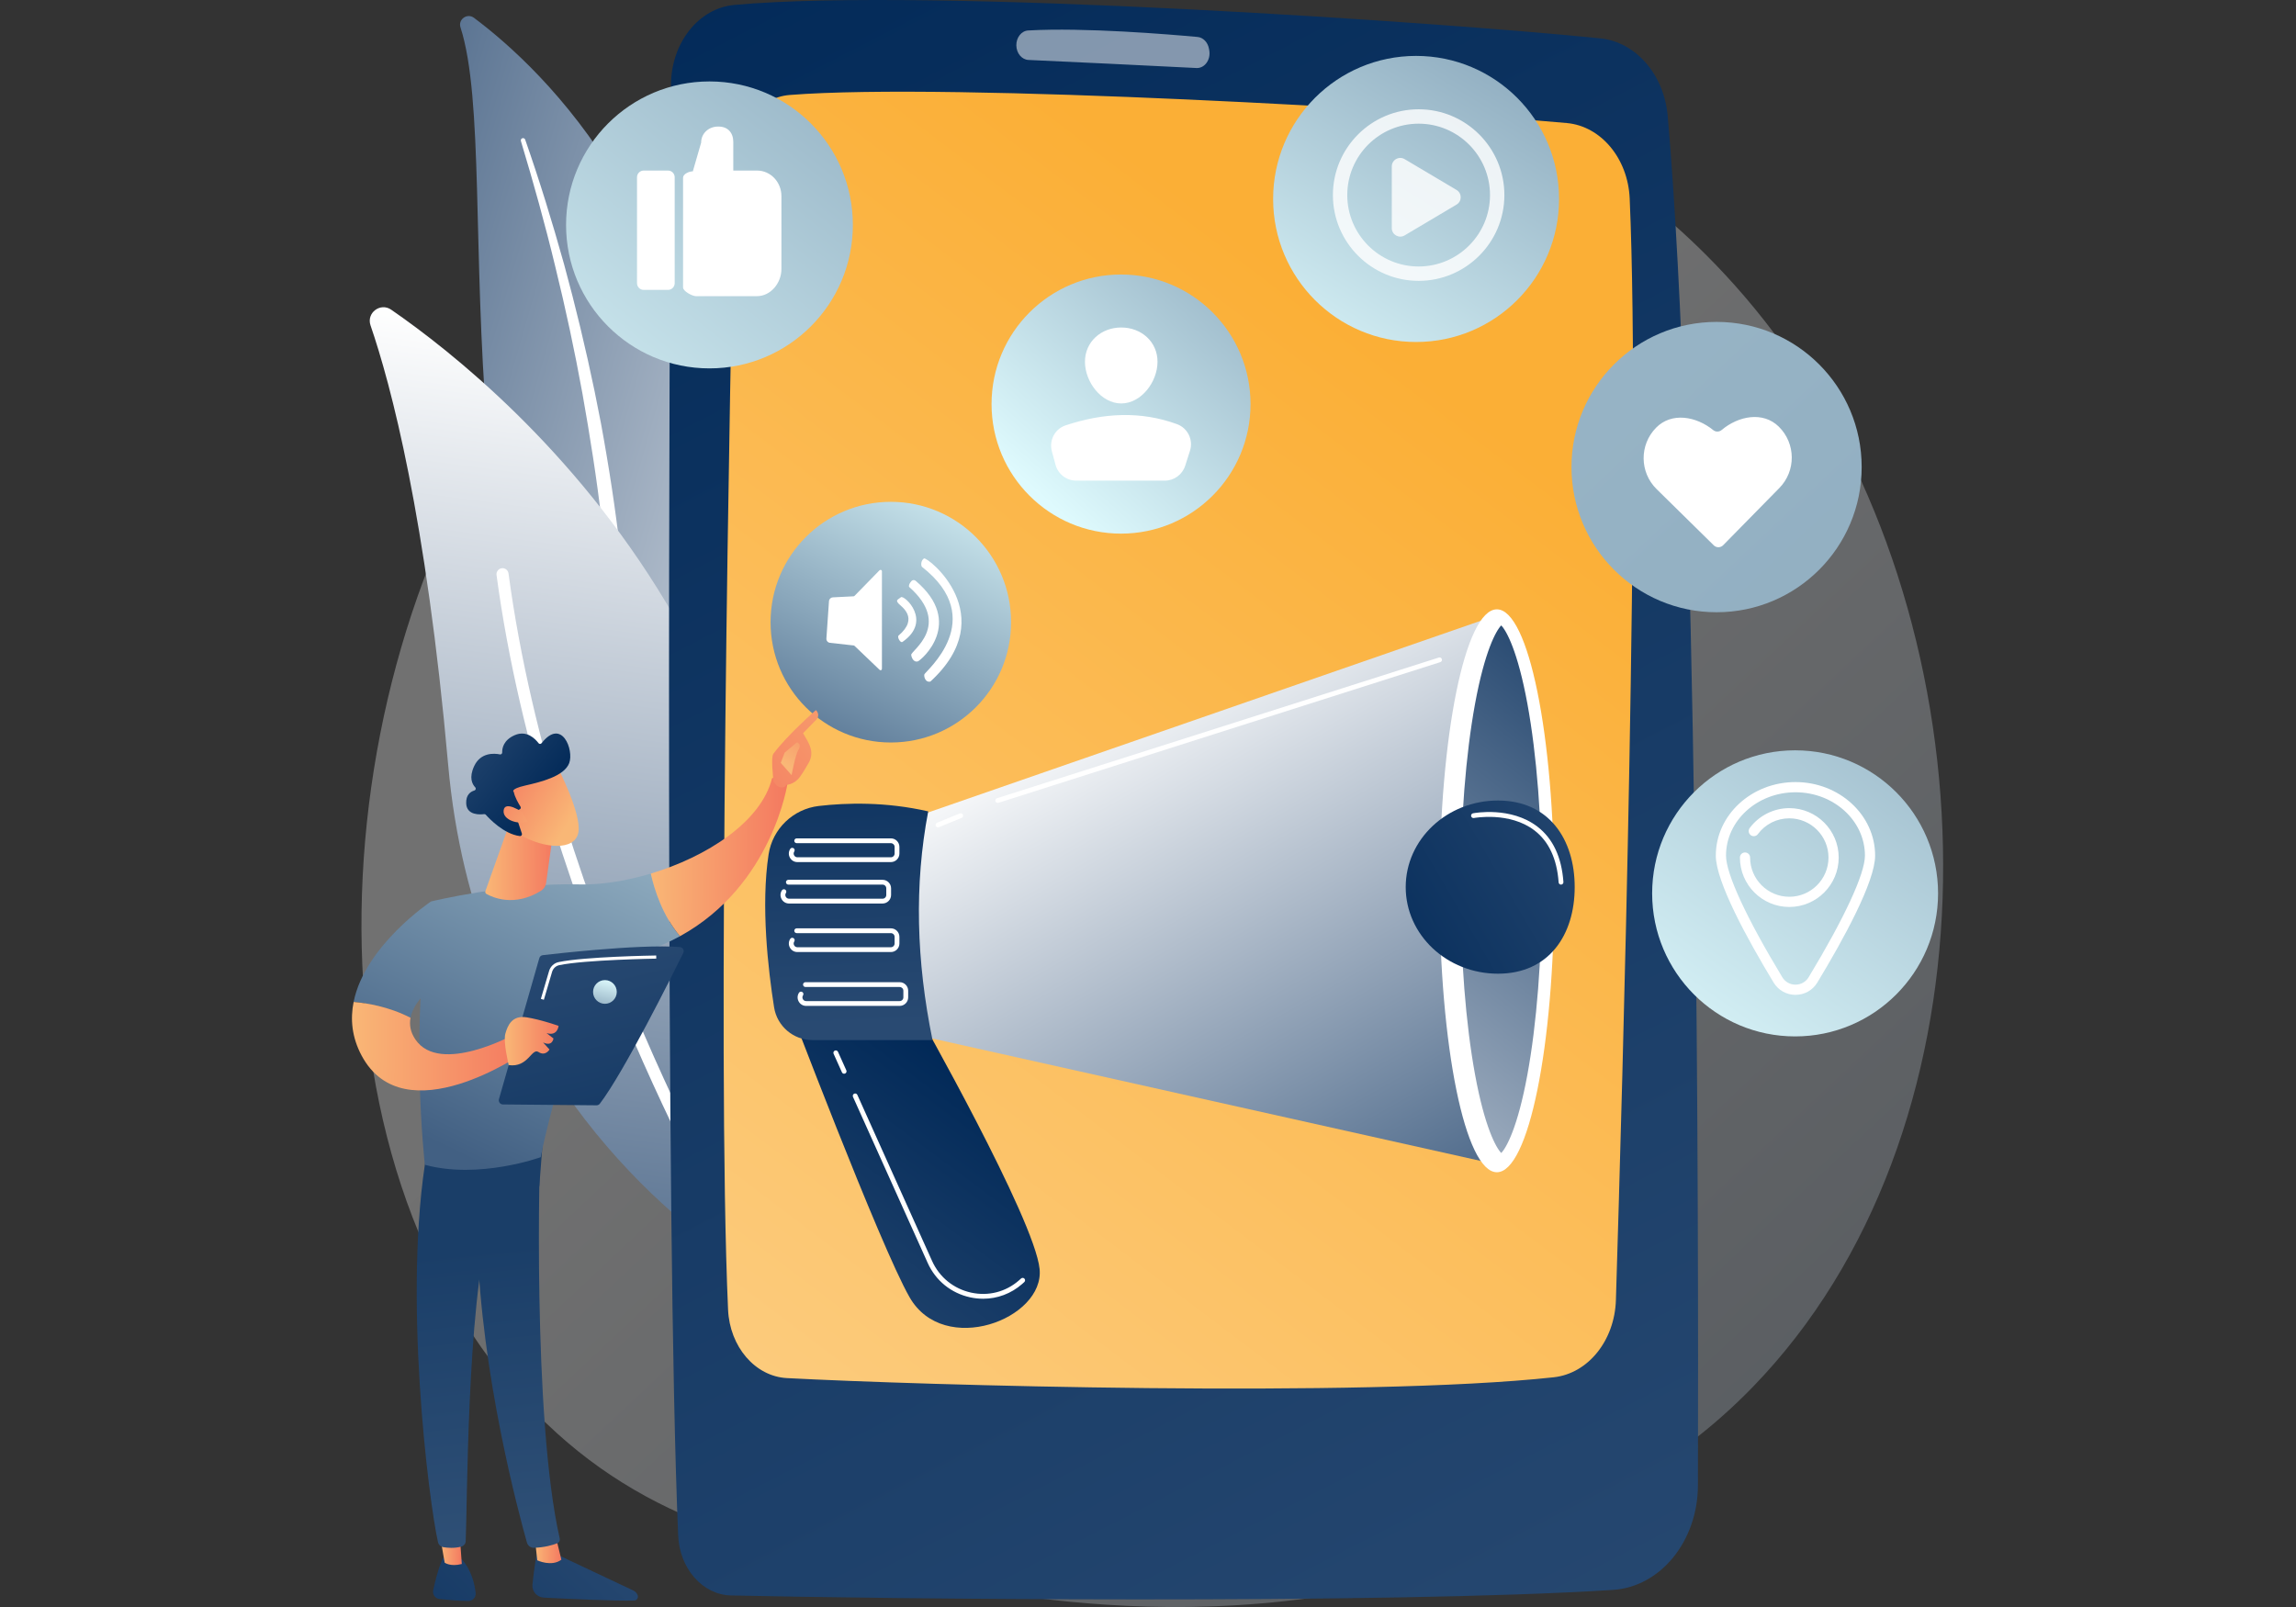 <svg xmlns="http://www.w3.org/2000/svg" width="400" height="280" viewBox="0 0 400 280" fill="none"><rect x="0" y="0" width="400" height="280" fill="#333333" stroke="none"/><g clip-path="url(#clip0)"><path opacity="0.3" d="M305.375 241.65C298.203 249.048 291.785 253.397 286.872 256.68C238.95 288.7 184.171 279.471 167.234 276.316C139.909 271.227 116.843 267.637 97.025 249.72C51.992 209.008 54.182 124.078 88.592 71.468C92.672 65.23 127.03 14.266 181.928 7.085C183.271 6.909 184.273 6.809 185.15 6.716C193.642 5.816 246.269 1.067 289.182 37.044C295.325 42.194 305.21 51.483 314.377 65.65C347.896 117.452 348.002 197.681 305.375 241.65Z" fill="url(#paint0_linear)"></path><path d="M80.223 4.762C79.774 3.369 81.398 2.226 82.569 3.102C94.468 11.997 123.733 39.354 123.258 92.992C122.662 160.289 139.212 182.951 158.08 195.784C158.08 195.784 133.674 191.503 116.039 168.603C72.743 112.376 88.22 29.526 80.223 4.762Z" fill="url(#paint1_linear)"></path><path d="M90.75 24.571C92.93 31.809 94.965 39.086 96.732 46.428C98.537 53.759 100.119 61.141 101.469 68.562C102.79 75.988 103.972 83.437 104.837 90.925C105.734 98.409 106.31 105.923 106.861 113.47C107.454 121.009 108.008 128.607 109.342 136.172C110.667 143.722 112.912 151.235 116.464 158.115C117.351 159.829 118.272 161.534 119.286 163.168C120.269 164.821 121.325 166.431 122.411 168.021C124.597 171.191 126.996 174.222 129.611 177.061C134.854 182.726 140.955 187.587 147.518 191.544C148.209 191.96 149.106 191.738 149.523 191.046C149.932 190.367 149.724 189.489 149.062 189.063L149.057 189.06C147.489 188.053 145.933 187.028 144.428 185.938C143.666 185.405 142.931 184.839 142.184 184.287C141.46 183.708 140.712 183.156 140.007 182.555C137.144 180.199 134.448 177.645 131.956 174.904C126.949 169.453 122.732 163.224 119.328 156.658C117.662 153.355 116.243 149.934 115.092 146.416C113.942 142.897 113.062 139.284 112.387 135.618C111.036 128.282 110.425 120.766 109.778 113.232C109.121 105.697 108.409 98.129 107.387 90.603C106.886 86.839 106.318 83.084 105.682 79.342C105.375 77.469 105.032 75.602 104.693 73.735C104.335 71.871 103.967 70.01 103.584 68.151C102.039 60.721 100.268 53.341 98.266 46.028C96.229 38.724 94 31.477 91.495 24.328C91.423 24.124 91.2 24.016 90.995 24.088C90.797 24.158 90.69 24.372 90.75 24.571Z" fill="white"></path><path d="M133.478 217.104C132.931 219.745 129.867 220.968 127.633 219.458C115.312 211.127 82.601 184.421 78.076 133.25C74.255 90.038 68.08 66.97 64.551 56.693C63.805 54.52 66.265 52.656 68.156 53.962C89.008 68.36 153.311 121.416 133.478 217.104Z" fill="url(#paint2_linear)"></path><path d="M129.869 217.646C129.819 217.691 129.764 217.731 129.705 217.766C129.205 218.063 128.56 217.898 128.263 217.399C127.926 216.832 94.531 160.035 86.505 100.192C86.428 99.616 86.832 99.086 87.409 99.008C87.984 98.931 88.514 99.335 88.592 99.912C96.557 159.319 129.738 215.76 130.072 216.323C130.333 216.763 130.237 217.317 129.869 217.646Z" fill="white"></path><path d="M116.897 14.745C116.623 59.322 115.867 213.081 118.146 267.531C118.386 273.3 122.408 277.872 127.34 277.987C151.735 278.555 241.147 279.58 280.996 277.022C289.296 276.489 295.783 268.514 295.809 258.781C295.936 211.994 295.791 80.408 290.541 20.207C289.912 12.994 284.985 7.316 278.814 6.688C252.217 3.977 162.341 -2.276 127.928 0.859C121.722 1.424 116.942 7.455 116.897 14.745Z" fill="url(#paint3_linear)"></path><path d="M127.981 28.254C127.208 64.242 124.864 183.964 126.841 228.192C127.129 234.656 131.562 239.821 137.087 240.115C159.831 241.331 237.402 243.598 270.682 239.974C276.675 239.321 281.297 233.569 281.516 226.527C282.655 189.806 285.833 78.314 283.918 34.581C283.612 27.604 278.908 21.974 272.957 21.438C248.337 19.224 165.872 14.313 137.579 16.548C132.268 16.967 128.115 22.023 127.981 28.254Z" fill="url(#paint4_linear)"></path><path opacity="0.5" d="M177.062 7.909C177.082 9.277 178.01 10.391 179.178 10.445C184.942 10.712 201.178 11.467 208.436 11.85C209.867 11.925 210.966 10.404 210.671 8.763L210.62 8.483C210.418 7.363 209.609 6.529 208.635 6.44C203.726 5.988 188.918 4.752 179.127 5.309C177.95 5.375 177.041 6.531 177.062 7.909Z" fill="white"></path><path d="M123.6 64.187C137.397 64.187 148.582 52.995 148.582 39.188C148.582 25.381 137.397 14.189 123.6 14.189C109.803 14.189 98.618 25.381 98.618 39.188C98.618 52.995 109.803 64.187 123.6 64.187Z" fill="url(#paint5_linear)"></path><path d="M117.542 30.882C117.542 30.238 117.02 29.715 116.376 29.715H112.145C111.501 29.715 110.978 30.237 110.978 30.882V49.344C110.978 49.988 111.5 50.511 112.145 50.511H116.376C117.019 50.511 117.542 49.989 117.542 49.344V30.882Z" fill="white"></path><path d="M131.864 29.715H127.75V24.736C127.75 23.118 126.798 22.053 125.181 22.053H125.077C123.46 22.053 122.149 23.241 122.149 24.859L120.704 29.851C120.06 29.851 119 30.312 119 30.956V50.093C119 50.737 120.598 51.604 121.243 51.604H122.15H131.865C134.284 51.604 136.136 49.298 136.136 46.878V34.173C136.136 31.752 134.284 29.715 131.864 29.715Z" fill="white"></path><path d="M155.196 129.37C166.768 129.37 176.148 119.983 176.148 108.404C176.148 96.825 166.768 87.438 155.196 87.438C143.625 87.438 134.245 96.825 134.245 108.404C134.245 119.983 143.625 129.37 155.196 129.37Z" fill="url(#paint6_linear)"></path><path d="M156.511 105.135C156.945 105.653 160.241 107.62 156.512 110.768C156.335 111.109 156.832 111.989 157.181 111.877C162.549 108.194 157.511 103.607 156.958 104.057C156.407 104.506 156.008 104.532 156.511 105.135Z" fill="white"></path><path d="M158.747 114.098C158.828 114.785 159.296 115.431 159.896 115.238C160.488 115.048 168.141 108.492 159.513 101.19C159.407 101.1 159.271 101.057 159.133 101.069C158.995 101.081 158.867 101.148 158.778 101.254C158.501 101.586 158.315 101.87 158.36 102.237C165.932 108.919 158.667 113.411 158.747 114.098Z" fill="white"></path><path d="M161.033 117.511C160.935 117.999 161.302 118.996 162.104 118.739C174.65 107.2 161.5 96.923 160.969 97.3C160.439 97.677 160.419 98.441 160.598 98.749C172.376 107.936 161.131 117.023 161.033 117.511Z" fill="white"></path><path d="M153.502 99.31C153.401 99.269 153.296 99.293 153.219 99.371L148.877 103.819C148.83 103.867 148.768 103.896 148.701 103.9L145.09 104.081C144.735 104.099 144.449 104.38 144.424 104.736L143.972 111.256C143.946 111.633 144.222 111.963 144.597 112.005L148.718 112.463C148.777 112.47 148.832 112.495 148.874 112.536L153.236 116.707C153.314 116.781 153.407 116.802 153.506 116.76C153.604 116.718 153.646 116.62 153.646 116.513V99.559C153.646 99.45 153.602 99.351 153.502 99.31Z" fill="white"></path><path d="M93.624 270C93.624 270 93.055 273.056 92.761 276.084C92.646 277.267 93.548 278.304 94.736 278.365C98.767 278.572 107.391 278.981 110.488 278.872C110.954 278.856 111.262 278.382 111.094 277.947C110.954 277.583 110.678 277.287 110.325 277.12L96.138 270.43L93.624 270Z" fill="url(#paint7_linear)"></path><path d="M93.198 268.197L93.598 271.863C93.598 271.863 96.084 273.05 97.8 271.757L96.806 267.666L93.198 268.197Z" fill="url(#paint8_linear)"></path><path d="M94.182 199.354C93.985 200.309 92.72 247.066 97.516 268.071C97.594 268.414 97.418 268.765 97.091 268.894C96.321 269.2 94.816 269.639 93.015 269.683C92.457 269.696 91.96 269.329 91.808 268.792C90.427 263.916 83.817 239.489 83.146 216.208C82.397 190.194 83.154 215.323 83.154 215.323L83.893 199.254L94.182 199.354Z" fill="url(#paint9_linear)"></path><path d="M77.216 271.441C77.216 271.441 76.341 272.978 75.47 277.077C75.312 277.817 75.823 278.532 76.575 278.613C77.905 278.757 79.954 278.945 81.597 278.949C82.354 278.951 82.951 278.297 82.867 277.544C82.699 276.043 82.156 273.578 80.423 271.645L77.216 271.441Z" fill="url(#paint10_linear)"></path><path d="M76.506 266.724L77.467 272.272C77.467 272.272 78.464 273.028 80.453 272.506L80.026 266.543L76.506 266.724Z" fill="url(#paint11_linear)"></path><path d="M74.395 200.6C70.074 225.235 74.7 261.592 76.309 268.715C76.408 269.151 76.756 269.488 77.195 269.565C77.943 269.696 79.174 269.809 80.392 269.468C80.812 269.35 81.11 268.975 81.131 268.54C81.411 262.797 81.342 227.521 85.282 213.617C85.482 212.912 85.918 212.3 86.519 211.882L93.958 206.696L94.606 198.205L74.395 200.6Z" fill="url(#paint12_linear)"></path><path d="M100.875 154.096C88.634 153.777 75.091 157.067 75.091 157.067C71.239 178.342 74.016 202.951 74.016 202.951C83.471 205.529 94.202 201.623 94.202 201.623C95.863 192.731 103.452 167.733 103.452 167.733C109.441 167.047 114.385 165.367 118.465 163.122C115.403 159.502 113.988 154.919 113.38 152.212C109.039 153.517 104.651 154.195 100.875 154.096Z" fill="url(#paint13_linear)"></path><path d="M137.214 136.395C136.024 134.93 134.496 135.603 134.496 135.603C132.621 143.202 123.114 149.287 113.38 152.213C113.987 154.92 115.404 159.503 118.465 163.123C134.66 154.214 137.214 136.395 137.214 136.395Z" fill="url(#paint14_linear)"></path><path d="M136.918 136.761C137.04 137.163 135.577 137.758 134.734 136.113C134.712 135.328 134.267 131.961 134.741 131.326C137.27 127.945 142.149 123.723 142.149 123.723C142.96 124.538 142.278 125.325 142.278 125.325L139.908 127.75C140.39 128.643 140.982 129.398 141.253 130.474C141.458 131.289 141.32 132.157 140.902 132.893C140.483 133.632 139.912 134.592 139.373 135.343C138.353 136.764 136.918 136.761 136.918 136.761Z" fill="url(#paint15_linear)"></path><path d="M138.865 129.328L136.709 131.122L136.02 132.922L137.907 135.057C137.907 135.057 138.583 131.478 139.066 130.707C139.551 129.937 139.307 129.559 138.865 129.328Z" fill="url(#paint16_linear)"></path><path d="M79.674 168.976L75.091 157.067C75.091 157.067 63.58 164.734 61.605 174.575C63.765 174.755 67.691 175.355 71.521 177.336C72.412 172.689 79.674 168.976 79.674 168.976Z" fill="url(#paint17_linear)"></path><path d="M89.562 180.235C89.562 180.235 76.653 187.374 72.379 181.132C71.491 179.836 71.288 178.554 71.522 177.336C67.692 175.355 63.766 174.755 61.606 174.575C61.011 177.542 61.28 180.706 62.995 183.917C70.452 197.882 91.232 183.419 91.232 183.419L89.562 180.235Z" fill="url(#paint18_linear)"></path><path d="M88.568 144.031L84.564 155.268C84.498 155.454 84.572 155.662 84.744 155.759C85.801 156.357 89.61 158.091 94.249 155.21C94.733 154.91 95.064 154.416 95.142 153.852L96.496 144.106L88.568 144.031Z" fill="url(#paint19_linear)"></path><path d="M97.144 133.672C97.144 133.672 101.345 141.771 100.765 145.021C100.186 148.271 94.886 147.987 90.281 145.299L87.13 136.567L97.144 133.672Z" fill="url(#paint20_linear)"></path><path d="M90.527 141.027C90.716 140.945 90.788 140.716 90.677 140.542C90.34 140.015 89.707 138.94 89.511 138.002C89.511 138.002 88.747 137.502 91.48 136.875C94.213 136.248 98.288 135.273 99.165 132.959C100.019 130.703 97.884 124.988 94.349 129.491C94.214 129.662 93.954 129.664 93.823 129.49C93.257 128.739 91.767 127.177 89.668 128.095C87.704 128.954 87.469 130.386 87.489 131.11C87.495 131.323 87.304 131.486 87.096 131.444C86.108 131.246 83.737 131.061 82.607 133.486C81.675 135.484 82.258 136.625 82.793 137.186C82.966 137.368 82.887 137.663 82.646 137.734C81.994 137.927 81.15 138.47 81.219 139.995C81.315 142.102 83.67 141.939 84.341 141.85C84.451 141.835 84.56 141.874 84.634 141.957C85.203 142.599 87.765 145.325 90.564 145.677C90.807 145.708 90.997 145.47 90.92 145.238L89.741 141.7C89.686 141.536 89.766 141.357 89.925 141.288L90.527 141.027Z" fill="url(#paint21_linear)"></path><path d="M91.01 141.533C91.01 141.533 87.984 139.413 87.744 141.172C87.505 142.931 90.462 143.749 91.938 143.107L91.01 141.533Z" fill="url(#paint22_linear)"></path><path d="M86.924 191.517L93.956 166.942C94.036 166.663 94.274 166.46 94.562 166.426C95.836 166.277 99.528 165.86 103.79 165.499C108.925 165.064 114.888 164.712 118.451 165.012C118.958 165.055 119.264 165.591 119.039 166.047C117.012 170.149 108.678 186.836 104.504 192.302C104.366 192.483 104.152 192.589 103.924 192.587L87.608 192.435C87.133 192.43 86.793 191.974 86.924 191.517Z" fill="url(#paint23_linear)"></path><path d="M88.623 185.58C88.623 185.58 87.644 181.549 88.038 180.119C88.433 178.689 89.199 176.85 91.751 177.259C94.303 177.668 97.313 178.743 97.313 178.743C97.313 178.743 97.161 180.606 95.221 180.005L96.424 180.936C96.424 180.936 96.253 182.427 94.615 181.631L95.733 182.866C95.733 182.866 95.029 184.091 93.824 183.305C92.618 182.52 92.04 186.065 88.623 185.58Z" fill="url(#paint24_linear)"></path><path d="M103.322 172.835C103.322 173.976 104.246 174.901 105.386 174.901C106.527 174.901 107.451 173.976 107.451 172.835C107.451 171.694 106.527 170.769 105.386 170.769C104.246 170.769 103.322 171.694 103.322 172.835Z" fill="url(#paint25_linear)"></path><path d="M94.75 174.196L94.227 174.042L95.659 169.182C95.892 168.391 96.529 167.797 97.324 167.632C101.862 166.684 113.815 166.49 114.321 166.483L114.329 167.028C114.205 167.03 101.923 167.229 97.435 168.166C96.838 168.291 96.358 168.739 96.182 169.337L94.75 174.196Z" fill="white"></path><path d="M299.055 106.677C313.016 106.677 324.333 95.352 324.333 81.382C324.333 67.412 313.016 56.087 299.055 56.087C285.095 56.087 273.778 67.412 273.778 81.382C273.778 95.352 285.095 106.677 299.055 106.677Z" fill="url(#paint26_linear)"></path><path d="M309.895 74.338C307.152 71.64 302.875 72.452 299.93 74.926C299.508 75.281 298.896 75.285 298.468 74.937C295.484 72.515 291.211 71.778 288.515 74.522C285.588 77.502 285.63 82.291 288.607 85.22L298.57 95.019C299.022 95.464 299.75 95.458 300.195 95.005L309.987 85.035C312.914 82.056 312.872 77.267 309.895 74.338Z" fill="white"></path><path d="M195.304 92.979C207.763 92.979 217.864 82.872 217.864 70.404C217.864 57.936 207.763 47.829 195.304 47.829C182.845 47.829 172.744 57.936 172.744 70.404C172.744 82.872 182.845 92.979 195.304 92.979Z" fill="url(#paint27_linear)"></path><path d="M201.658 63.033C201.658 66.526 198.828 70.297 195.338 70.297C191.847 70.297 189.017 66.526 189.017 63.033C189.017 59.54 191.847 57.062 195.338 57.062C198.828 57.062 201.658 59.54 201.658 63.033Z" fill="white"></path><path d="M187.494 83.746H202.924C204.548 83.746 205.986 82.696 206.481 81.148L207.312 78.551C207.919 76.65 206.931 74.591 205.057 73.906C198.778 71.609 192.285 71.903 185.633 74.118C183.77 74.738 182.736 76.733 183.25 78.629L183.89 80.987C184.331 82.616 185.808 83.746 187.494 83.746Z" fill="white"></path><path d="M136.957 173.918C136.957 173.918 153.309 217.073 158.475 226.05C164.472 236.471 181.986 229.83 181.115 221.109C180.243 212.388 159.781 176.34 159.781 176.34L136.957 173.918Z" fill="url(#paint28_linear)"></path><path d="M159.052 142.482L260.685 107.22L259.617 202.644L156.274 179.57L159.052 142.482Z" fill="url(#paint29_linear)"></path><path d="M260.779 204.248C266.294 204.248 270.765 182.292 270.765 155.209C270.765 128.125 266.294 106.17 260.779 106.17C255.265 106.17 250.794 128.125 250.794 155.209C250.794 182.292 255.265 204.248 260.779 204.248Z" fill="url(#paint30_linear)"></path><path d="M261.538 200.894C260.636 199.975 258.67 196.432 256.984 187.27C255.355 178.416 254.458 166.931 254.458 154.932C254.458 142.933 255.355 131.448 256.984 122.594C258.67 113.432 260.636 109.889 261.538 108.97C262.44 109.889 264.406 113.432 266.092 122.594C267.721 131.448 268.618 142.933 268.618 154.932C268.618 166.931 267.721 178.416 266.092 187.27C264.406 196.432 262.44 199.976 261.538 200.894Z" fill="url(#paint31_linear)"></path><path d="M274.336 154.567C274.336 162.899 269.85 169.654 260.973 169.654C252.095 169.654 244.898 162.899 244.898 154.567C244.898 146.235 252.095 139.48 260.973 139.48C269.85 139.48 274.336 146.234 274.336 154.567Z" fill="url(#paint32_linear)"></path><path d="M142.66 140.43C147.441 139.874 154.297 139.674 161.709 141.373C159.267 154.139 159.635 167.445 162.459 181.223H141.552C138.218 181.223 135.376 178.8 134.856 175.505C133.814 168.901 132.541 157.8 133.899 148.885C134.58 144.412 138.167 140.953 142.66 140.43Z" fill="url(#paint33_linear)"></path><path d="M155.207 150.208H138.917C138.365 150.208 137.877 149.918 137.612 149.432C137.348 148.946 137.369 148.378 137.67 147.914C137.796 147.72 138.055 147.665 138.25 147.79C138.444 147.916 138.5 148.175 138.374 148.37C138.243 148.572 138.234 148.82 138.349 149.032C138.464 149.244 138.677 149.37 138.918 149.37H155.208C155.565 149.37 155.856 149.079 155.856 148.722V147.562C155.856 147.205 155.565 146.914 155.208 146.914H138.796C138.565 146.914 138.378 146.726 138.378 146.495C138.378 146.264 138.566 146.076 138.796 146.076H155.206C156.026 146.076 156.692 146.743 156.692 147.562V148.722C156.692 149.541 156.027 150.208 155.207 150.208Z" fill="white"></path><path d="M153.754 157.427H137.465C136.913 157.427 136.425 157.137 136.16 156.651C135.896 156.165 135.917 155.597 136.218 155.133C136.344 154.939 136.603 154.884 136.798 155.009C136.992 155.135 137.048 155.394 136.922 155.589C136.791 155.792 136.782 156.039 136.897 156.251C137.012 156.463 137.225 156.589 137.466 156.589H153.756C154.113 156.589 154.404 156.298 154.404 155.941V154.781C154.404 154.424 154.113 154.133 153.756 154.133H137.344C137.113 154.133 136.926 153.945 136.926 153.714C136.926 153.483 137.114 153.295 137.344 153.295H153.754C154.574 153.295 155.24 153.962 155.24 154.782V155.942C155.24 156.76 154.574 157.427 153.754 157.427Z" fill="white"></path><path d="M173.82 139.899C173.642 139.899 173.478 139.785 173.421 139.607C173.351 139.386 173.473 139.151 173.693 139.08L250.668 114.568C250.888 114.498 251.124 114.62 251.195 114.84C251.265 115.061 251.143 115.296 250.923 115.367L173.948 139.879C173.905 139.893 173.862 139.899 173.82 139.899Z" fill="white"></path><path d="M163.41 144.157C163.245 144.157 163.088 144.059 163.022 143.896C162.934 143.682 163.037 143.437 163.251 143.349L167.212 141.729C167.426 141.641 167.671 141.744 167.759 141.959C167.847 142.173 167.744 142.418 167.53 142.506L163.569 144.126C163.517 144.147 163.463 144.157 163.41 144.157Z" fill="white"></path><path d="M155.207 165.882H138.917C138.365 165.882 137.877 165.592 137.612 165.106C137.348 164.62 137.369 164.052 137.67 163.588C137.796 163.393 138.055 163.339 138.25 163.464C138.444 163.59 138.5 163.849 138.374 164.044C138.243 164.247 138.233 164.494 138.349 164.706C138.464 164.918 138.677 165.044 138.917 165.044H155.207C155.564 165.044 155.855 164.753 155.855 164.396V163.236C155.855 162.879 155.564 162.588 155.207 162.588H138.796C138.565 162.588 138.378 162.4 138.378 162.169C138.378 161.938 138.566 161.75 138.796 161.75H155.206C156.026 161.75 156.692 162.417 156.692 163.236V164.396C156.692 165.215 156.027 165.882 155.207 165.882Z" fill="white"></path><path d="M156.732 175.266H140.443C139.891 175.266 139.403 174.976 139.138 174.49C138.874 174.004 138.895 173.436 139.196 172.972C139.322 172.777 139.581 172.723 139.776 172.848C139.97 172.974 140.026 173.233 139.9 173.428C139.769 173.631 139.759 173.878 139.875 174.09C139.99 174.302 140.202 174.428 140.443 174.428H156.733C157.09 174.428 157.381 174.137 157.381 173.78V172.62C157.381 172.263 157.09 171.972 156.733 171.972H140.322C140.091 171.972 139.904 171.784 139.904 171.553C139.904 171.322 140.092 171.134 140.322 171.134H156.732C157.552 171.134 158.218 171.801 158.218 172.62V173.78C158.218 174.599 157.552 175.266 156.732 175.266Z" fill="white"></path><path d="M171.281 226.29C170.531 226.29 169.772 226.209 169.015 226.044C165.703 225.322 163.007 223.137 161.618 220.048L148.604 191.116C148.509 190.905 148.603 190.657 148.814 190.562C149.025 190.467 149.272 190.561 149.367 190.772L162.381 219.704C163.661 222.547 166.143 224.559 169.193 225.224C172.19 225.878 175.223 225.102 177.515 223.095C177.638 222.988 177.761 222.877 177.885 222.764C178.056 222.608 178.321 222.62 178.476 222.791C178.632 222.962 178.62 223.227 178.45 223.383C178.321 223.501 178.193 223.615 178.066 223.726C176.152 225.402 173.763 226.29 171.281 226.29Z" fill="white"></path><path d="M147.061 187.085C146.901 187.085 146.748 186.993 146.679 186.838L145.227 183.61C145.132 183.399 145.226 183.151 145.437 183.056C145.648 182.961 145.896 183.055 145.991 183.266L147.443 186.493C147.538 186.704 147.444 186.952 147.233 187.048C147.177 187.073 147.119 187.085 147.061 187.085Z" fill="white"></path><path d="M271.956 154.132C271.738 154.132 271.554 153.963 271.538 153.743C271.248 149.66 269.834 146.617 267.335 144.696C263.013 141.375 256.845 142.516 256.783 142.529C256.554 142.572 256.336 142.424 256.293 142.197C256.249 141.97 256.397 141.75 256.624 141.706C256.891 141.654 263.227 140.484 267.845 144.031C270.543 146.104 272.066 149.351 272.373 153.683C272.389 153.914 272.216 154.114 271.985 154.131C271.976 154.132 271.966 154.132 271.956 154.132Z" fill="white"></path><path d="M312.737 180.581C326.493 180.581 337.644 169.422 337.644 155.657C337.644 141.892 326.493 130.733 312.737 130.733C298.981 130.733 287.83 141.892 287.83 155.657C287.83 169.422 298.981 180.581 312.737 180.581Z" fill="url(#paint34_linear)"></path><path d="M312.8 173.342C311.227 173.342 309.802 172.538 308.987 171.191C304.395 163.6 298.921 153.602 298.921 149.081C298.921 142.015 305.147 136.267 312.799 136.267C320.451 136.267 326.677 142.015 326.677 149.081C326.677 153.603 321.203 163.6 316.611 171.191C315.798 172.538 314.373 173.342 312.8 173.342ZM312.8 138.045C306.128 138.045 300.698 142.996 300.698 149.082C300.698 152.243 304.273 159.967 310.507 170.272C310.996 171.082 311.854 171.566 312.8 171.566C313.746 171.566 314.604 171.082 315.093 170.272C321.327 159.967 324.902 152.244 324.902 149.082C324.902 142.996 319.472 138.045 312.8 138.045Z" fill="white"></path><path d="M311.725 158.028C306.98 158.028 303.121 154.166 303.121 149.418C303.121 148.927 303.518 148.529 304.009 148.529C304.5 148.529 304.897 148.927 304.897 149.418C304.897 153.186 307.96 156.251 311.726 156.251C315.491 156.251 318.554 153.186 318.554 149.418C318.554 145.65 315.491 142.585 311.726 142.585C309.548 142.585 307.552 143.588 306.248 145.337C305.956 145.731 305.399 145.812 305.005 145.518C304.613 145.225 304.532 144.668 304.824 144.274C306.442 142.103 309.023 140.807 311.726 140.807C316.471 140.807 320.33 144.67 320.33 149.417C320.33 154.164 316.47 158.028 311.725 158.028Z" fill="white"></path><path d="M246.705 59.589C260.461 59.589 271.612 48.43 271.612 34.665C271.612 20.9 260.461 9.741 246.705 9.741C232.949 9.741 221.798 20.9 221.798 34.665C221.798 48.43 232.949 59.589 246.705 59.589Z" fill="url(#paint35_linear)"></path><g opacity="0.9"><path opacity="0.9" d="M247.15 48.936C238.913 48.936 232.213 42.231 232.213 33.989C232.213 25.747 238.913 19.042 247.15 19.042C255.386 19.042 262.087 25.747 262.087 33.989C262.087 42.231 255.386 48.936 247.15 48.936ZM247.15 21.548C240.293 21.548 234.716 27.129 234.716 33.99C234.716 40.851 240.293 46.432 247.15 46.432C254.005 46.432 259.583 40.851 259.583 33.99C259.583 27.129 254.006 21.548 247.15 21.548Z" fill="white"></path><path opacity="0.9" fill-rule="evenodd" clip-rule="evenodd" d="M242.471 39.746V29C242.471 27.852 243.72 27.14 244.707 27.726L253.755 33.099C254.722 33.673 254.722 35.073 253.755 35.647L244.707 41.02C243.72 41.606 242.471 40.894 242.471 39.746Z" fill="white"></path></g></g><defs><linearGradient id="paint0_linear" x1="363.711" y1="324.685" x2="169.277" y2="117.848" gradientUnits="userSpaceOnUse"><stop stop-color="#91A3B7"></stop><stop offset="1" stop-color="white"></stop></linearGradient><linearGradient id="paint1_linear" x1="57.904" y1="81.508" x2="180.77" y2="116.806" gradientUnits="userSpaceOnUse"><stop stop-color="#5C7593"></stop><stop offset="1" stop-color="white"></stop></linearGradient><linearGradient id="paint2_linear" x1="88.836" y1="214.725" x2="109.451" y2="59.16" gradientUnits="userSpaceOnUse"><stop stop-color="#5C7593"></stop><stop offset="1" stop-color="white"></stop></linearGradient><linearGradient id="paint3_linear" x1="290.33" y1="311.409" x2="114.447" y2="-31.082" gradientUnits="userSpaceOnUse"><stop stop-color="#294A72"></stop><stop offset="1" stop-color="#002857"></stop></linearGradient><linearGradient id="paint4_linear" x1="250.667" y1="67.037" x2="-111.727" y2="544.917" gradientUnits="userSpaceOnUse"><stop stop-color="#FBAF36"></stop><stop offset="1" stop-color="white"></stop></linearGradient><linearGradient id="paint5_linear" x1="86.287" y1="86.367" x2="216.95" y2="-78.622" gradientUnits="userSpaceOnUse"><stop stop-color="#DEFAFD"></stop><stop offset="1" stop-color="#426083"></stop></linearGradient><linearGradient id="paint6_linear" x1="169.392" y1="79.348" x2="139.676" y2="140.09" gradientUnits="userSpaceOnUse"><stop stop-color="#DEFAFD"></stop><stop offset="1" stop-color="#426083"></stop></linearGradient><linearGradient id="paint7_linear" x1="110.159" y1="265.927" x2="57.4" y2="322.193" gradientUnits="userSpaceOnUse"><stop stop-color="#294A72"></stop><stop offset="1" stop-color="#002857"></stop></linearGradient><linearGradient id="paint8_linear" x1="93.182" y1="269.984" x2="97.817" y2="270.028" gradientUnits="userSpaceOnUse"><stop stop-color="#F9B776"></stop><stop offset="1" stop-color="#F47960"></stop></linearGradient><linearGradient id="paint9_linear" x1="109.068" y1="403.876" x2="89.287" y2="216.083" gradientUnits="userSpaceOnUse"><stop stop-color="#667E9A"></stop><stop offset="0.996" stop-color="#1A3E68"></stop></linearGradient><linearGradient id="paint10_linear" x1="98.555" y1="255.044" x2="45.794" y2="311.312" gradientUnits="userSpaceOnUse"><stop stop-color="#294A72"></stop><stop offset="1" stop-color="#002857"></stop></linearGradient><linearGradient id="paint11_linear" x1="76.479" y1="269.587" x2="80.481" y2="269.625" gradientUnits="userSpaceOnUse"><stop stop-color="#F9B776"></stop><stop offset="1" stop-color="#F47960"></stop></linearGradient><linearGradient id="paint12_linear" x1="103.171" y1="404.498" x2="83.39" y2="216.705" gradientUnits="userSpaceOnUse"><stop stop-color="#667E9A"></stop><stop offset="0.996" stop-color="#1A3E68"></stop></linearGradient><linearGradient id="paint13_linear" x1="131.716" y1="88.3" x2="77.372" y2="199.822" gradientUnits="userSpaceOnUse"><stop stop-color="#DEFAFD"></stop><stop offset="1" stop-color="#426083"></stop></linearGradient><linearGradient id="paint14_linear" x1="113.409" y1="149.157" x2="137.09" y2="149.382" gradientUnits="userSpaceOnUse"><stop stop-color="#F9B776"></stop><stop offset="1" stop-color="#F47960"></stop></linearGradient><linearGradient id="paint15_linear" x1="163.138" y1="112.19" x2="125.002" y2="141.869" gradientUnits="userSpaceOnUse"><stop stop-color="#F9B776"></stop><stop offset="1" stop-color="#F47960"></stop></linearGradient><linearGradient id="paint16_linear" x1="137.129" y1="133.361" x2="143.862" y2="123.227" gradientUnits="userSpaceOnUse"><stop stop-color="#F9B776"></stop><stop offset="1" stop-color="#F47960"></stop></linearGradient><linearGradient id="paint17_linear" x1="114.934" y1="80.123" x2="60.591" y2="191.644" gradientUnits="userSpaceOnUse"><stop stop-color="#DEFAFD"></stop><stop offset="1" stop-color="#426083"></stop></linearGradient><linearGradient id="paint18_linear" x1="61.272" y1="182.228" x2="91.24" y2="182.512" gradientUnits="userSpaceOnUse"><stop stop-color="#F9B776"></stop><stop offset="1" stop-color="#F47960"></stop></linearGradient><linearGradient id="paint19_linear" x1="84.588" y1="150.388" x2="96.437" y2="150.501" gradientUnits="userSpaceOnUse"><stop stop-color="#F9B776"></stop><stop offset="1" stop-color="#F47960"></stop></linearGradient><linearGradient id="paint20_linear" x1="99.327" y1="142.985" x2="86.37" y2="134.918" gradientUnits="userSpaceOnUse"><stop stop-color="#F9B776"></stop><stop offset="1" stop-color="#F47960"></stop></linearGradient><linearGradient id="paint21_linear" x1="79.559" y1="126.463" x2="96.271" y2="139.913" gradientUnits="userSpaceOnUse"><stop stop-color="#294A72"></stop><stop offset="1" stop-color="#002857"></stop></linearGradient><linearGradient id="paint22_linear" x1="95.877" y1="145.917" x2="84.219" y2="138.659" gradientUnits="userSpaceOnUse"><stop stop-color="#F9B776"></stop><stop offset="1" stop-color="#F47960"></stop></linearGradient><linearGradient id="paint23_linear" x1="99.275" y1="163.173" x2="115.832" y2="232.115" gradientUnits="userSpaceOnUse"><stop stop-color="#294A72"></stop><stop offset="1" stop-color="#002857"></stop></linearGradient><linearGradient id="paint24_linear" x1="87.944" y1="181.413" x2="97.313" y2="181.413" gradientUnits="userSpaceOnUse"><stop stop-color="#F9B776"></stop><stop offset="1" stop-color="#F47960"></stop></linearGradient><linearGradient id="paint25_linear" x1="105.939" y1="170.527" x2="103.465" y2="180.83" gradientUnits="userSpaceOnUse"><stop stop-color="#DEFAFD"></stop><stop offset="1" stop-color="#426083"></stop></linearGradient><linearGradient id="paint26_linear" x1="-356.757" y1="-615.962" x2="1038.73" y2="865.877" gradientUnits="userSpaceOnUse"><stop stop-color="#DEFAFD"></stop><stop offset="1" stop-color="#426083"></stop></linearGradient><linearGradient id="paint27_linear" x1="181.044" y1="86.157" x2="259.029" y2="0.128" gradientUnits="userSpaceOnUse"><stop stop-color="#DEFAFD"></stop><stop offset="1" stop-color="#426083"></stop></linearGradient><linearGradient id="paint28_linear" x1="133.581" y1="233.146" x2="169.343" y2="185.205" gradientUnits="userSpaceOnUse"><stop stop-color="#294A72"></stop><stop offset="1" stop-color="#002857"></stop></linearGradient><linearGradient id="paint29_linear" x1="193.755" y1="117.154" x2="258.86" y2="233.029" gradientUnits="userSpaceOnUse"><stop stop-color="white"></stop><stop offset="1" stop-color="#264870"></stop></linearGradient><linearGradient id="paint30_linear" x1="403.595" y1="104.62" x2="331.91" y2="129.978" gradientUnits="userSpaceOnUse"><stop stop-color="#5C7593"></stop><stop offset="1" stop-color="white"></stop></linearGradient><linearGradient id="paint31_linear" x1="196.873" y1="235.735" x2="285.884" y2="124.661" gradientUnits="userSpaceOnUse"><stop stop-color="white"></stop><stop offset="1" stop-color="#264870"></stop></linearGradient><linearGradient id="paint32_linear" x1="284.431" y1="140.659" x2="231.561" y2="171.514" gradientUnits="userSpaceOnUse"><stop stop-color="#294A72"></stop><stop offset="1" stop-color="#002857"></stop></linearGradient><linearGradient id="paint33_linear" x1="148.628" y1="178.509" x2="146.01" y2="112.667" gradientUnits="userSpaceOnUse"><stop stop-color="#294A72"></stop><stop offset="1" stop-color="#002857"></stop></linearGradient><linearGradient id="paint34_linear" x1="289.504" y1="188.683" x2="397.891" y2="34.818" gradientUnits="userSpaceOnUse"><stop stop-color="#DEFAFD"></stop><stop offset="1" stop-color="#426083"></stop></linearGradient><linearGradient id="paint35_linear" x1="225.639" y1="69.106" x2="297.565" y2="-48.327" gradientUnits="userSpaceOnUse"><stop stop-color="#DEFAFD"></stop><stop offset="1" stop-color="#426083"></stop></linearGradient><clipPath id="clip0"><rect width="400" height="280" fill="white"></rect></clipPath></defs></svg>